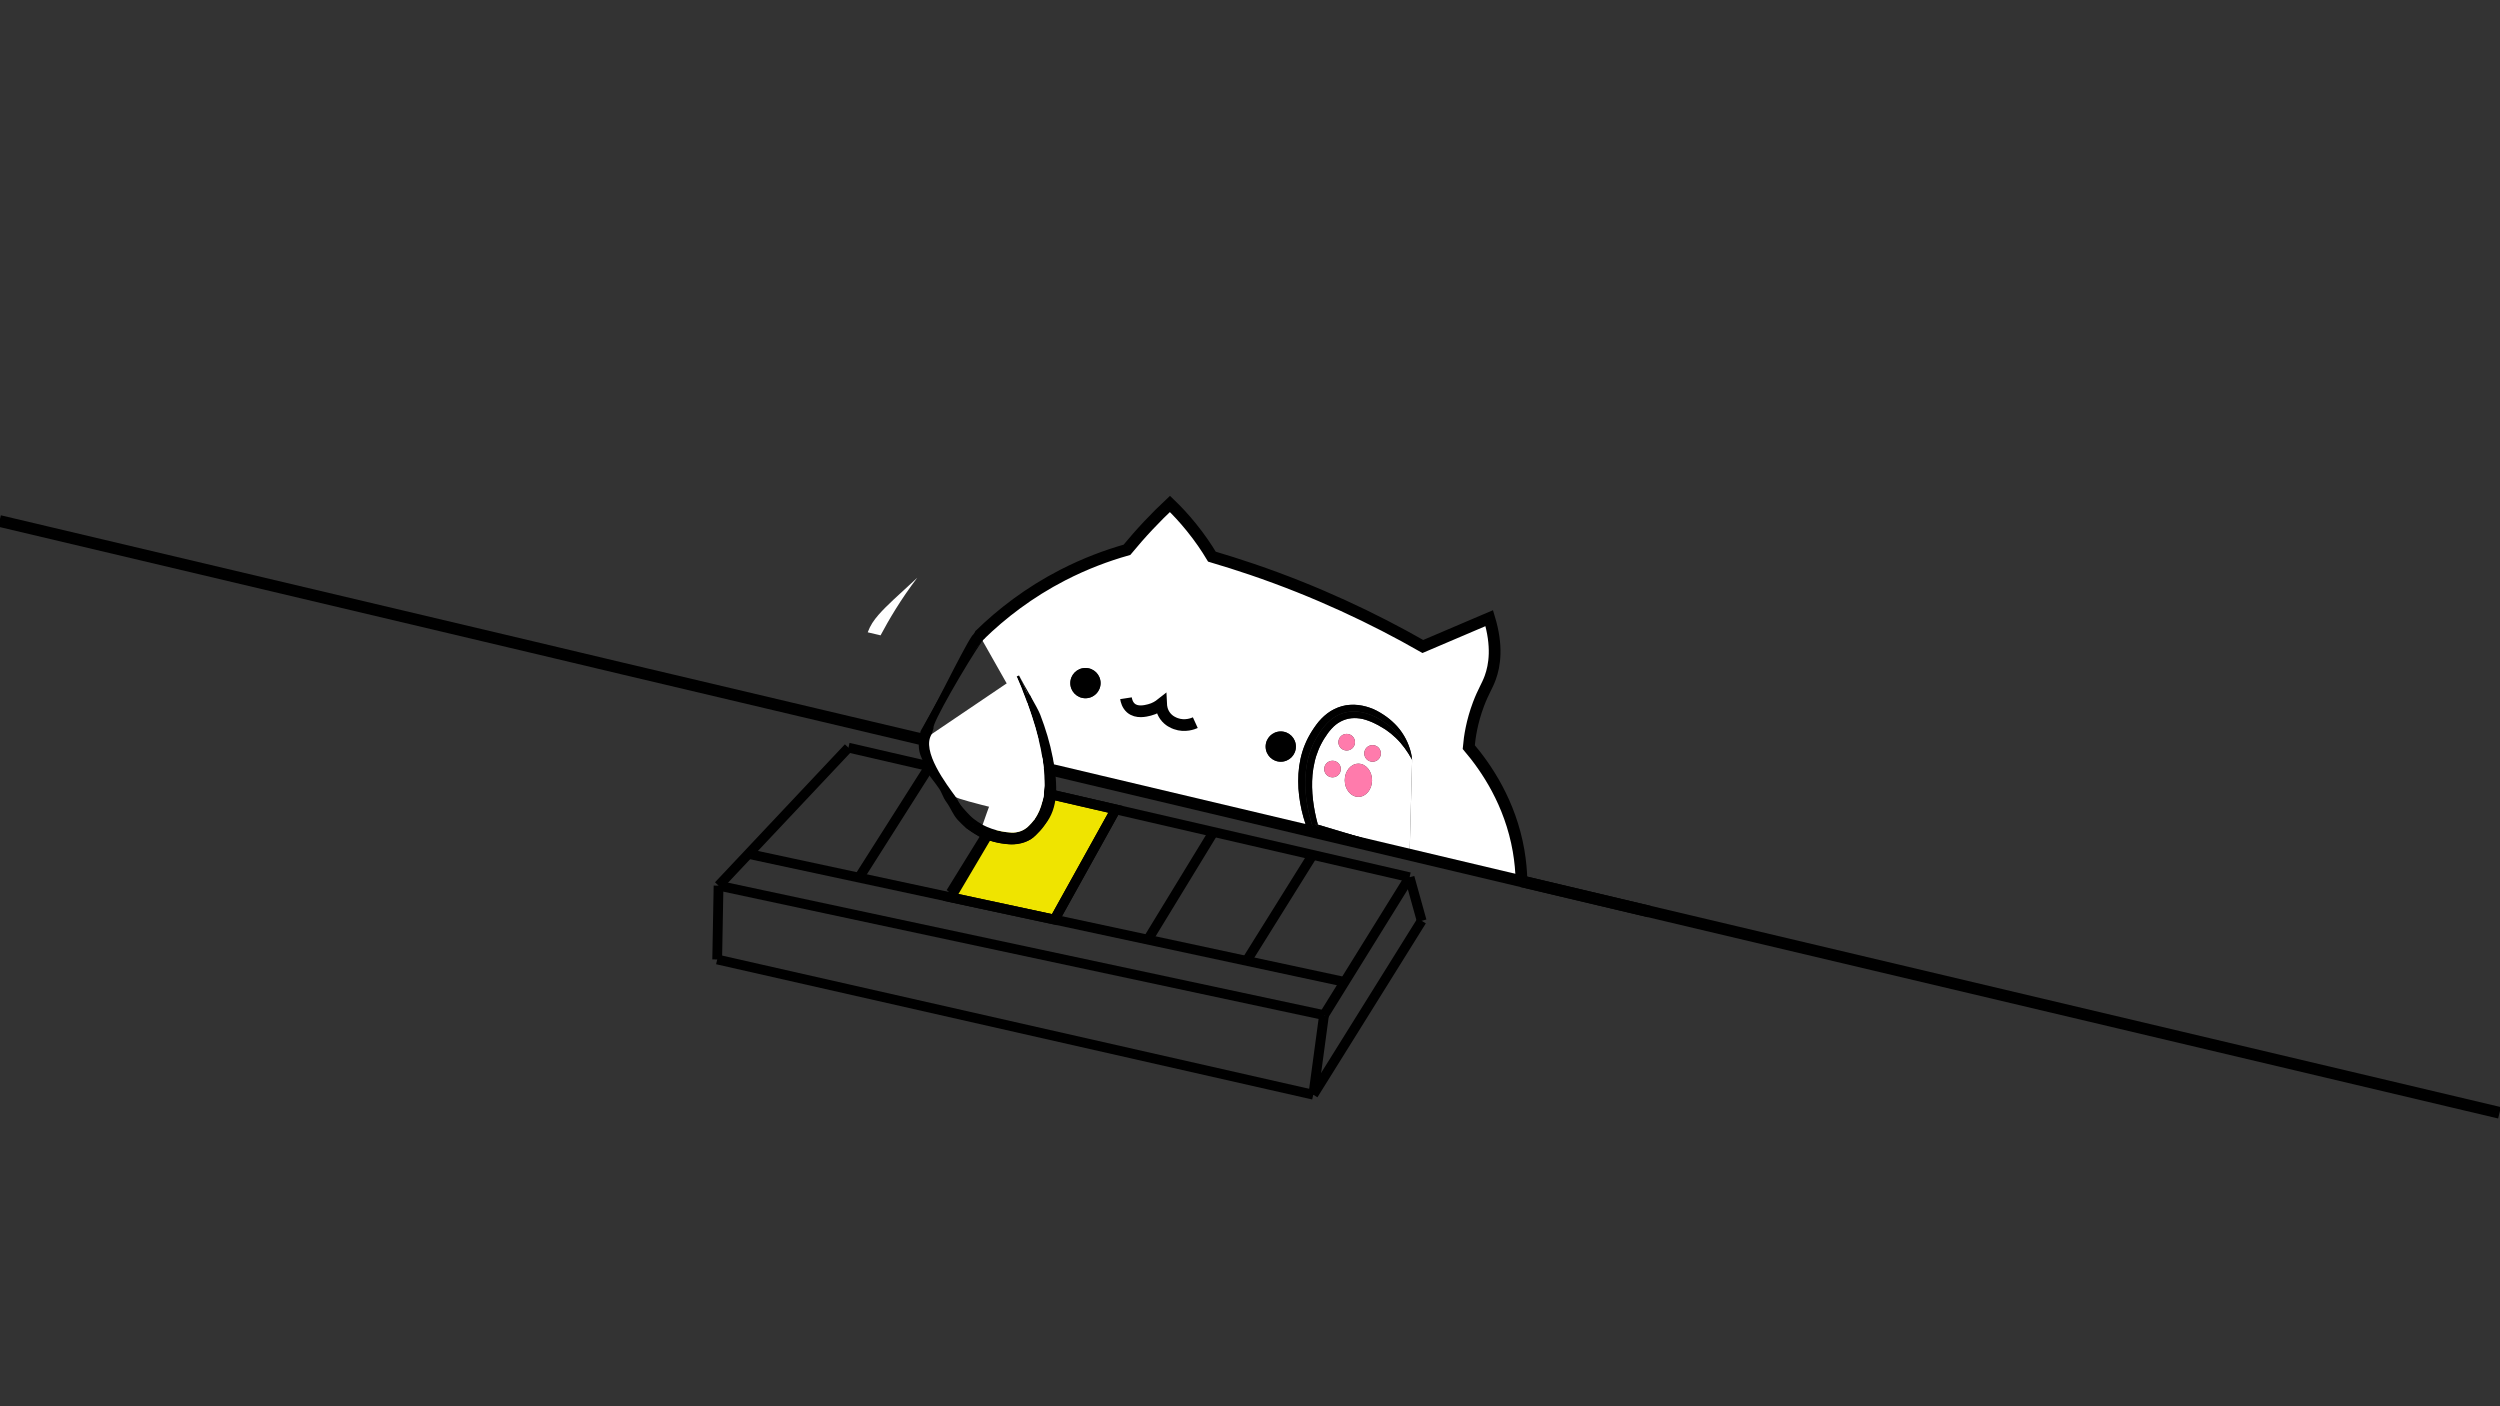 <?xml version="1.0" encoding="utf-8"?>
<!-- Generator: Adobe Illustrator 22.1.0, SVG Export Plug-In . SVG Version: 6.00 Build 0)  -->
<svg version="1.1" id="Слой_1" xmlns="http://www.w3.org/2000/svg" xmlns:xlink="http://www.w3.org/1999/xlink" x="0px" y="0px"
	 viewBox="0 0 2560 1440" style="enable-background:new 0 0 2560 1440;" xml:space="preserve">
<rect x="0" y="0" width="2560" height="1440" fill="#333333" stroke="none"/>
<style type="text/css">
	.st0{fill:#EFE400;stroke:#000000;stroke-width:10;stroke-miterlimit:10;}
	.st1{fill:none;stroke:#000000;stroke-width:10;stroke-miterlimit:10;}
	.st2{fill:#FFFFFF;}
	.st3{fill:#FF7BAC;}
	.st4{fill:none;stroke:#000000;stroke-width:12;stroke-miterlimit:10;}
</style>
<polygon class="st0" points="1079.8,941.7 973.6,918.9 1040.8,805.3 1142.5,828.8 "/>
<g>
	<line class="st1" x1="735.8" y1="906.9" x2="1355.8" y2="1039.5"/>
	<line class="st1" x1="1344.8" y1="1121" x2="1355.8" y2="1039.5"/>
	<line class="st1" x1="735.8" y1="906.9" x2="734.4" y2="982.5"/>
	<line class="st1" x1="868.8" y1="765.6" x2="735.8" y2="906.9"/>
	<line class="st1" x1="1443.4" y1="898.3" x2="868.8" y2="765.6"/>
	<line class="st1" x1="1455.8" y1="942.9" x2="1443.4" y2="898.3"/>
	<line class="st1" x1="1375.6" y1="1005.2" x2="766.4" y2="874.4"/>
	<line class="st1" x1="1142.5" y1="828.8" x2="1079.8" y2="941.7"/>
	<line class="st1" x1="1242.7" y1="851.9" x2="1175.4" y2="962.2"/>
	<line class="st1" x1="1344.2" y1="875.4" x2="1276.5" y2="983.9"/>
	<line class="st1" x1="1040.8" y1="805.3" x2="973.6" y2="914.1"/>
	<line class="st1" x1="951.9" y1="784.8" x2="879.6" y2="898.7"/>
	<line class="st1" x1="1355.8" y1="1039.5" x2="1443.4" y2="898.3"/>
	<line class="st1" x1="1344.8" y1="1121" x2="1455.8" y2="942.9"/>
	<line class="st1" x1="734.4" y1="982.5" x2="1344.8" y2="1121"/>
</g>
<g>
	<g id="XMLID_1_">
		<g>
			<path class="st2" d="M1443.5,872.5l2.5-94.5c-0.4-4.8-1.6-9.6-3.4-14.4c-1.7-4.6-4-9.1-6.9-13.3c-2.8-4.2-6.3-8.1-10.1-11.5
				l-1.5-1.3l-1.4-1.2c-1-0.8-2-1.5-3-2.3c-2.1-1.5-4.2-2.9-6.4-4.2c-1.1-0.7-2.3-1.3-3.4-1.9c-1.1-0.6-2.3-1.1-3.5-1.7
				c-1.2-0.4-2.5-1-3.7-1.4c-1.3-0.4-2.5-0.9-3.8-1.2c-5.1-1.4-10.7-2.2-16.3-1.8c-5.7,0.3-11.2,1.9-16.3,4.4
				c-5.1,2.5-9.5,6-13.3,9.9s-6.8,8.3-9.5,12.5l-1,1.6l-1,1.7c-0.7,1.1-1.3,2.2-1.9,3.4c-1.2,2.3-2.3,4.7-3.3,7.1
				c-2,4.8-3.5,9.8-4.6,14.8c-1.1,5.1-1.8,10.1-2.1,15.2c-0.3,5-0.3,10.1,0,15.1s1,10,1.8,14.9s1.9,9.7,3.3,14.5
				c1.3,4.7,2.9,9.3,4.7,13.8l-285.3-67.5c6-3.8,11.9-7.6,17.6-11.9l-2.5-3.7l-63.3-111.9c0.3-0.3,0.5-0.5,0.8-0.8l-3.8-4.4
				c23-22.4,51.1-44,85.1-61.6c23.1-11.9,45.5-20.2,66-26c6.7-8.1,14-16.5,22-25c7.5-7.9,14.8-15.3,22-22c7,6.7,14.5,14.7,22,24
				c8.6,10.6,15.5,20.8,21,30c13.5,4,27.1,8.3,41,13c66.1,22.5,124.4,50.1,175,79c22.7-9.7,45.3-19.3,68-29c8.7,28.8,5.6,48.3,1,61
				c-3.3,9-7,13.8-12,27c-6.7,17.8-9.1,33.5-10,44c18,21.2,42.5,57,51,106c1.9,11,2.8,21.4,3,31l-0.1,0.4l-163.3-38.7L1443.5,872.5
				l-0.5-0.1C1443.2,872.4,1443.3,872.5,1443.5,872.5z M1327,764.5c0-8.6-6.9-15.5-15.5-15.5s-15.5,6.9-15.5,15.5
				s6.9,15.5,15.5,15.5S1327,773.1,1327,764.5z M1127,699.5c0-8.6-6.9-15.5-15.5-15.5s-15.5,6.9-15.5,15.5s6.9,15.5,15.5,15.5
				S1127,708.1,1127,699.5z"/>
			<path class="st2" d="M1429.4,755.7c6.5,6.2,11.9,13.8,16.6,22.3l-2.5,94.5c-0.2,0-0.3-0.1-0.5-0.1l-93.5-28
				c-4.6-16.8-7-34.1-5.5-50.9c0.4-4.4,1.1-8.7,2.1-13c0.9-4.3,2.3-8.4,3.9-12.4c0.8-2,1.7-4,2.7-5.9c0.4-0.9,1-1.9,1.5-2.8l0.8-1.4
				l0.9-1.5c2.4-3.8,4.8-7.3,7.6-10.3c2.7-3,5.8-5.5,9.2-7.3c3.4-1.8,7.1-3,11-3.4c3.8-0.4,7.9-0.1,11.9,0.8c4,1,8,2.5,11.9,4.4
				c2,0.9,3.9,2,5.8,3.1c1,0.5,1.9,1.1,2.9,1.7l1.5,0.9l1.4,0.9C1422.8,749.8,1426.2,752.6,1429.4,755.7z M1414,771.5
				c0-4.7-3.8-8.5-8.5-8.5s-8.5,3.8-8.5,8.5s3.8,8.5,8.5,8.5S1414,776.2,1414,771.5z M1405,799c0-9.4-6.3-17-14-17s-14,7.6-14,17
				s6.3,17,14,17S1405,808.4,1405,799z M1387.5,760c0-4.7-3.8-8.5-8.5-8.5s-8.5,3.8-8.5,8.5s3.8,8.5,8.5,8.5
				S1387.5,764.7,1387.5,760z M1373,787.5c0-4.7-3.8-8.5-8.5-8.5s-8.5,3.8-8.5,8.5s3.8,8.5,8.5,8.5S1373,792.2,1373,787.5z"/>
			<path d="M1442.6,763.6c1.8,4.8,3,9.6,3.4,14.4c-2.2-7.1-8.4-23.8-25-36c-5.4-4-24.5-18-45-12c-14.6,4.3-22.5,16.6-27,24
				c-22.7,36.8-8.2,82.9-4,95c32.6,7.8,65.4,15.6,98,23.4l0.4,0.1l-48.8-8.8l-55.2-13.1c-1.8-4.5-3.4-9.1-4.7-13.8
				c-1.3-4.8-2.4-9.6-3.3-14.5c-0.8-4.9-1.5-9.9-1.8-14.9s-0.3-10.1,0-15.1c0.3-5.1,1-10.1,2.1-15.2c1.1-5,2.6-10,4.6-14.8
				c1-2.4,2.1-4.8,3.3-7.1c0.6-1.2,1.2-2.3,1.9-3.4l1-1.7l1-1.6c2.7-4.2,5.7-8.6,9.5-12.5s8.2-7.4,13.3-9.9
				c5.1-2.5,10.6-4.1,16.3-4.4c5.6-0.4,11.2,0.4,16.3,1.8c1.3,0.3,2.5,0.8,3.8,1.2c1.2,0.4,2.5,1,3.7,1.4c1.2,0.6,2.4,1.1,3.5,1.7
				c1.1,0.6,2.3,1.2,3.4,1.9c2.2,1.3,4.3,2.7,6.4,4.2c1,0.8,2,1.5,3,2.3l1.4,1.2l1.5,1.3c3.8,3.4,7.3,7.3,10.1,11.5
				C1438.6,754.5,1440.9,759,1442.6,763.6z"/>
			<path d="M1421,742c16.6,12.2,22.8,28.9,25,36c-4.7-8.5-10.1-16.1-16.6-22.3c-3.2-3.1-6.6-5.9-10.3-8.4l-1.4-0.9l-1.5-0.9
				c-1-0.6-1.9-1.2-2.9-1.7c-1.9-1.1-3.8-2.2-5.8-3.1c-3.9-1.9-7.9-3.4-11.9-4.4c-4-0.9-8.1-1.2-11.9-0.8c-3.9,0.4-7.6,1.6-11,3.4
				c-3.4,1.8-6.5,4.3-9.2,7.3c-2.8,3-5.2,6.5-7.6,10.3l-0.9,1.5l-0.8,1.4c-0.5,0.9-1.1,1.9-1.5,2.8c-1,1.9-1.9,3.9-2.7,5.9
				c-1.6,4-3,8.1-3.9,12.4c-1,4.3-1.7,8.6-2.1,13c-1.4,16.8,0.9,34.1,5.5,50.9l-3.3-1l4.1,3.7c-0.3-0.9-0.5-1.8-0.8-2.7l93.5,28
				c-32.6-7.8-65.4-15.6-98-23.4c-4.2-12.1-18.7-58.2,4-95c4.5-7.4,12.4-19.7,27-24C1396.5,724,1415.6,738,1421,742z"/>
			<circle class="st3" cx="1405.5" cy="771.5" r="8.5"/>
			<ellipse class="st3" cx="1391" cy="799" rx="14" ry="17"/>
			<circle class="st3" cx="1379" cy="760" r="8.5"/>
			<circle class="st3" cx="1364.5" cy="787.5" r="8.5"/>
			<path d="M1350.3,847.1l-4.1-3.7l3.3,1C1349.8,845.3,1350,846.2,1350.3,847.1z"/>
			<path d="M1339.4,850.7l55.2,13.1l-51-9.2l-2.8-0.5l-1.3-3.2C1339.5,850.8,1339.4,850.8,1339.4,850.7z"/>
			<circle cx="1311.5" cy="764.5" r="15.5"/>
			<circle cx="1111.5" cy="699.5" r="15.5"/>
			<path d="M1069.2,767.6l2.5,3.7c-5.7,4.2-11.6,8.1-17.6,11.9l-5.1-1.2c11.9-6.7,19.8-12,21-12.8L1069.2,767.6z"/>
			<path d="M1041.9,692.3l1.6-0.6c0.7,1.3,5,9.8,10.2,22.4l-1.9,5.3c-0.7-1.9-1.5-3.9-2.1-5.8c-1.3-3.5-2.7-7-4.2-10.5
				c-1.4-3.5-2.9-7-4.4-10.3L1041.9,692.3z"/>
			<path d="M1043.5,691.7C1043.7,692.2,1043.2,691.1,1043.5,691.7c3.2,6.9,19.1,33,21.7,40.1c5.5,14.3,10,29.1,12.9,44.3
				c1.4,7.6,2.4,15.4,2.6,23.3c0.3,7.9-0.2,16-2,23.9c-1.7,7.9-4.9,15.9-9.8,22.8c-2.5,3.5-5.3,6.5-8.4,9.4
				c-3.4,3.1-7.4,5.5-11.7,7.1c-4.3,1.5-8.9,2.2-13.5,2c-4.1-0.2-8.1-0.8-12.1-1.4c-7.3-1.4-14.5-3.7-21.2-7.1l2.1-5.8
				c0.3,0.1,0.6,0.3,0.9,0.5c10.8,5.3,21.4,7.3,30.3,7.9c7.7,0.5,15.4-2.1,21.1-7.3c2.1-2,4-4,5.7-6c27.1-32.5,6.1-97.2-8.3-131.4
				L1043.5,691.7z"/>
			<path d="M1046.8,706.3l8.1,6c14.3,34.2,42.4,99.2,15.3,131.8c-1.7,2-10,11.5-12.2,13.5c-5.7,5.2-17.7,7.4-25.4,6.9
				c-8.9-0.6-20-3.1-30.8-8.4c-0.3-0.1-13.1-8.6-13.4-8.9l17.6-2.7c6,3.1,12.6,5.4,19.3,6.7c3.4,0.7,7,1.1,10.4,1.3
				c3,0.2,6-0.3,8.8-1.3c2.8-1,5.4-2.5,7.7-4.5c2.5-2.2,4.8-4.9,6.8-7.5c4-5.4,6.6-11.7,8.2-18.5c0.8-3.4,1.3-6.9,1.7-10.4
				c0.3-3.6,0.5-7.1,0.5-10.7c0-7.3-0.7-14.5-1.9-21.8c-1.1-7.3-2.6-14.5-4.4-21.8c-1.8-7.2-3.8-14.4-6.2-21.5
				C1055.5,729.5,1048.7,711.3,1046.8,706.3z"/>
			<path d="M1001.5,647l5.1,1.3c2.3,0.6,3.2,3.5,1.6,5.3c-9.5,10.4-19.3,25.8-28.8,34.6c-3,2.7-33.7,57.9-36.7,60.6
				c7.8-10.2,42.5-83,52.8-97.9c0.1-0.2,0.3-0.4,0.5-0.5c1.3-1.2,2.6-3.7,2.8-4C999.5,645.2,1000.2,646.6,1001.5,647z"/>
			<path d="M1002.9,650.6l3.8,4.4c-0.3,0.3-0.5,0.5-0.8,0.8l-2.4-4.3c-3,2.7-7.1,6.3-12.2,10.9C995,658.4,998.9,654.5,1002.9,650.6z
				"/>
			<path d="M993.8,670.6c1.5-1.8,14.3-17.5,12.9-15.6c-17.7,25.7-53.3,87.5-50.7,90.5c-8,23.3,0.4,37.4,11.5,53.3
				c23.4,33.1,20.5,42.8,35.1,50.6c0.8,0.4,2.6,0.5,2.3,1.3l-2.3,3.3c-0.4,1,1.4,3,0.3,2.4c0,0-2.8-1.4-2.8-1.4
				c-3.6-1.9-7.1-4.3-10.5-6.9c-3.2-2.6-6.1-5.6-8.9-8.5c-5.3-6-6.9-11.8-11.4-18c-4.5-6.2-4-8.9-8.3-15c-4.3-6.2-6.7-8.7-11-15
				c-4.7-16.4-12.9-18.8-7.3-42.9c0.2-0.7,31.3-55.9,31.8-56.5L993.8,670.6z"/>
			<path d="M955.9,796.6c-11.2-15.8-6.3-31.6-13.3-41.6c9.4,11.2,4.5,23.5,13.9,32.5c6.5,9,13,17.9,19.5,26.9
				c4.4,6,9,11.9,13.8,17.1c2.4,2.6,4.8,5.1,7.5,7.2c2.7,2.1,5.5,4,8.5,5.5c0.1,0,0.2,0.1,0.4,0.1l-2.1,5.8
				C988.5,842.4,980.1,830.8,955.9,796.6z"/>
			<path class="st2" d="M914.9,614.1c8.1-7.5,16.2-15,24.4-22.5c-16.9,22.2-29.1,43-37.6,59l0,0l-13.1-3.1c0-0.1,0.1-0.2,0.1-0.4
				c1.2-3.2,2.7-6.2,4.5-9.1s4-5.6,6.3-8.3C904.1,624.4,909.5,619.2,914.9,614.1z"/>
			<path class="st2" d="M1041.9,692.3l-0.9,0.5c1.5,3.3,3,6.8,4.4,10.3c1.5,3.5,2.9,7,4.2,10.5c0.8,1.9,1.5,3.8,2.1,5.8l15.9,58.6
				l1.9,26c-1.9,15.3,3.4,4.8-10.4,35.3c-2.3-3.3-78-19.9-80.4-23.2c-8.7-11.9-36.1-47.5-24.5-64.5L1041.9,692.3z"/>
			<path class="st2" d="M1010.7,831.8l41.1-112.5c1.9,5.1,3.6,10.2,5.3,15.3c2.4,7.1,4.4,14.3,6.2,21.5c1.8,7.3,3.3,14.5,4.4,21.8
				c1.2,7.3,1.8,14.5,1.9,21.8c0.1,3.6-0.1,7.1-0.5,10.7c-0.4,3.5-0.9,6.9-1.7,10.4c-1.6,6.8-4.3,13.1-8.2,18.5
				c-2,2.6-4.3,5.2-6.8,7.5c-2.3,2-4.9,3.6-7.7,4.5s-5.8,1.4-8.8,1.3c-3.4-0.2-7-0.6-10.4-1.3c-6.8-1.3-13.4-3.6-19.3-6.7
				L1010.7,831.8z"/>
		</g>
		<g>
			<polyline class="st4" points="942.3,756.7 843.5,733.3 810.1,725.4 637.5,684.6 569.8,668.5 545.4,662.7 -0.5,533.5 			"/>
			<path class="st4" d="M1153,715c0.4,2.6,1.5,6.9,5,10c6.1,5.3,15,3,19,2c5.6-1.4,9.6-4.1,12-6c0.1,2.1,0.5,7.1,4,12
				c3.8,5.3,8.9,7.2,11,8c9.4,3.4,17.8,0,20-1"/>
			<path class="st4" d="M1558,902c-0.2-9.6-1.1-20-3-31c-8.5-49-33-84.8-51-106c0.9-10.5,3.3-26.2,10-44c5-13.2,8.7-18,12-27
				c4.6-12.7,7.7-32.2-1-61c-22.7,9.7-45.3,19.3-68,29c-50.6-28.9-108.9-56.5-175-79c-13.9-4.7-27.5-9-41-13
				c-5.5-9.2-12.4-19.4-21-30c-7.5-9.3-15-17.3-22-24c-7.2,6.7-14.5,14.1-22,22c-8,8.5-15.3,16.9-22,25c-20.5,5.8-42.9,14.1-66,26
				c-34.1,17.6-62.2,39.2-85.1,61.6"/>
			<line class="st4" x1="1557.9" y1="902.4" x2="2559.5" y2="1139.5"/>
		</g>
	</g>
</g>
<line class="st4" x1="1077.3" y1="788.4" x2="1688.7" y2="933.4"/>
</svg>
